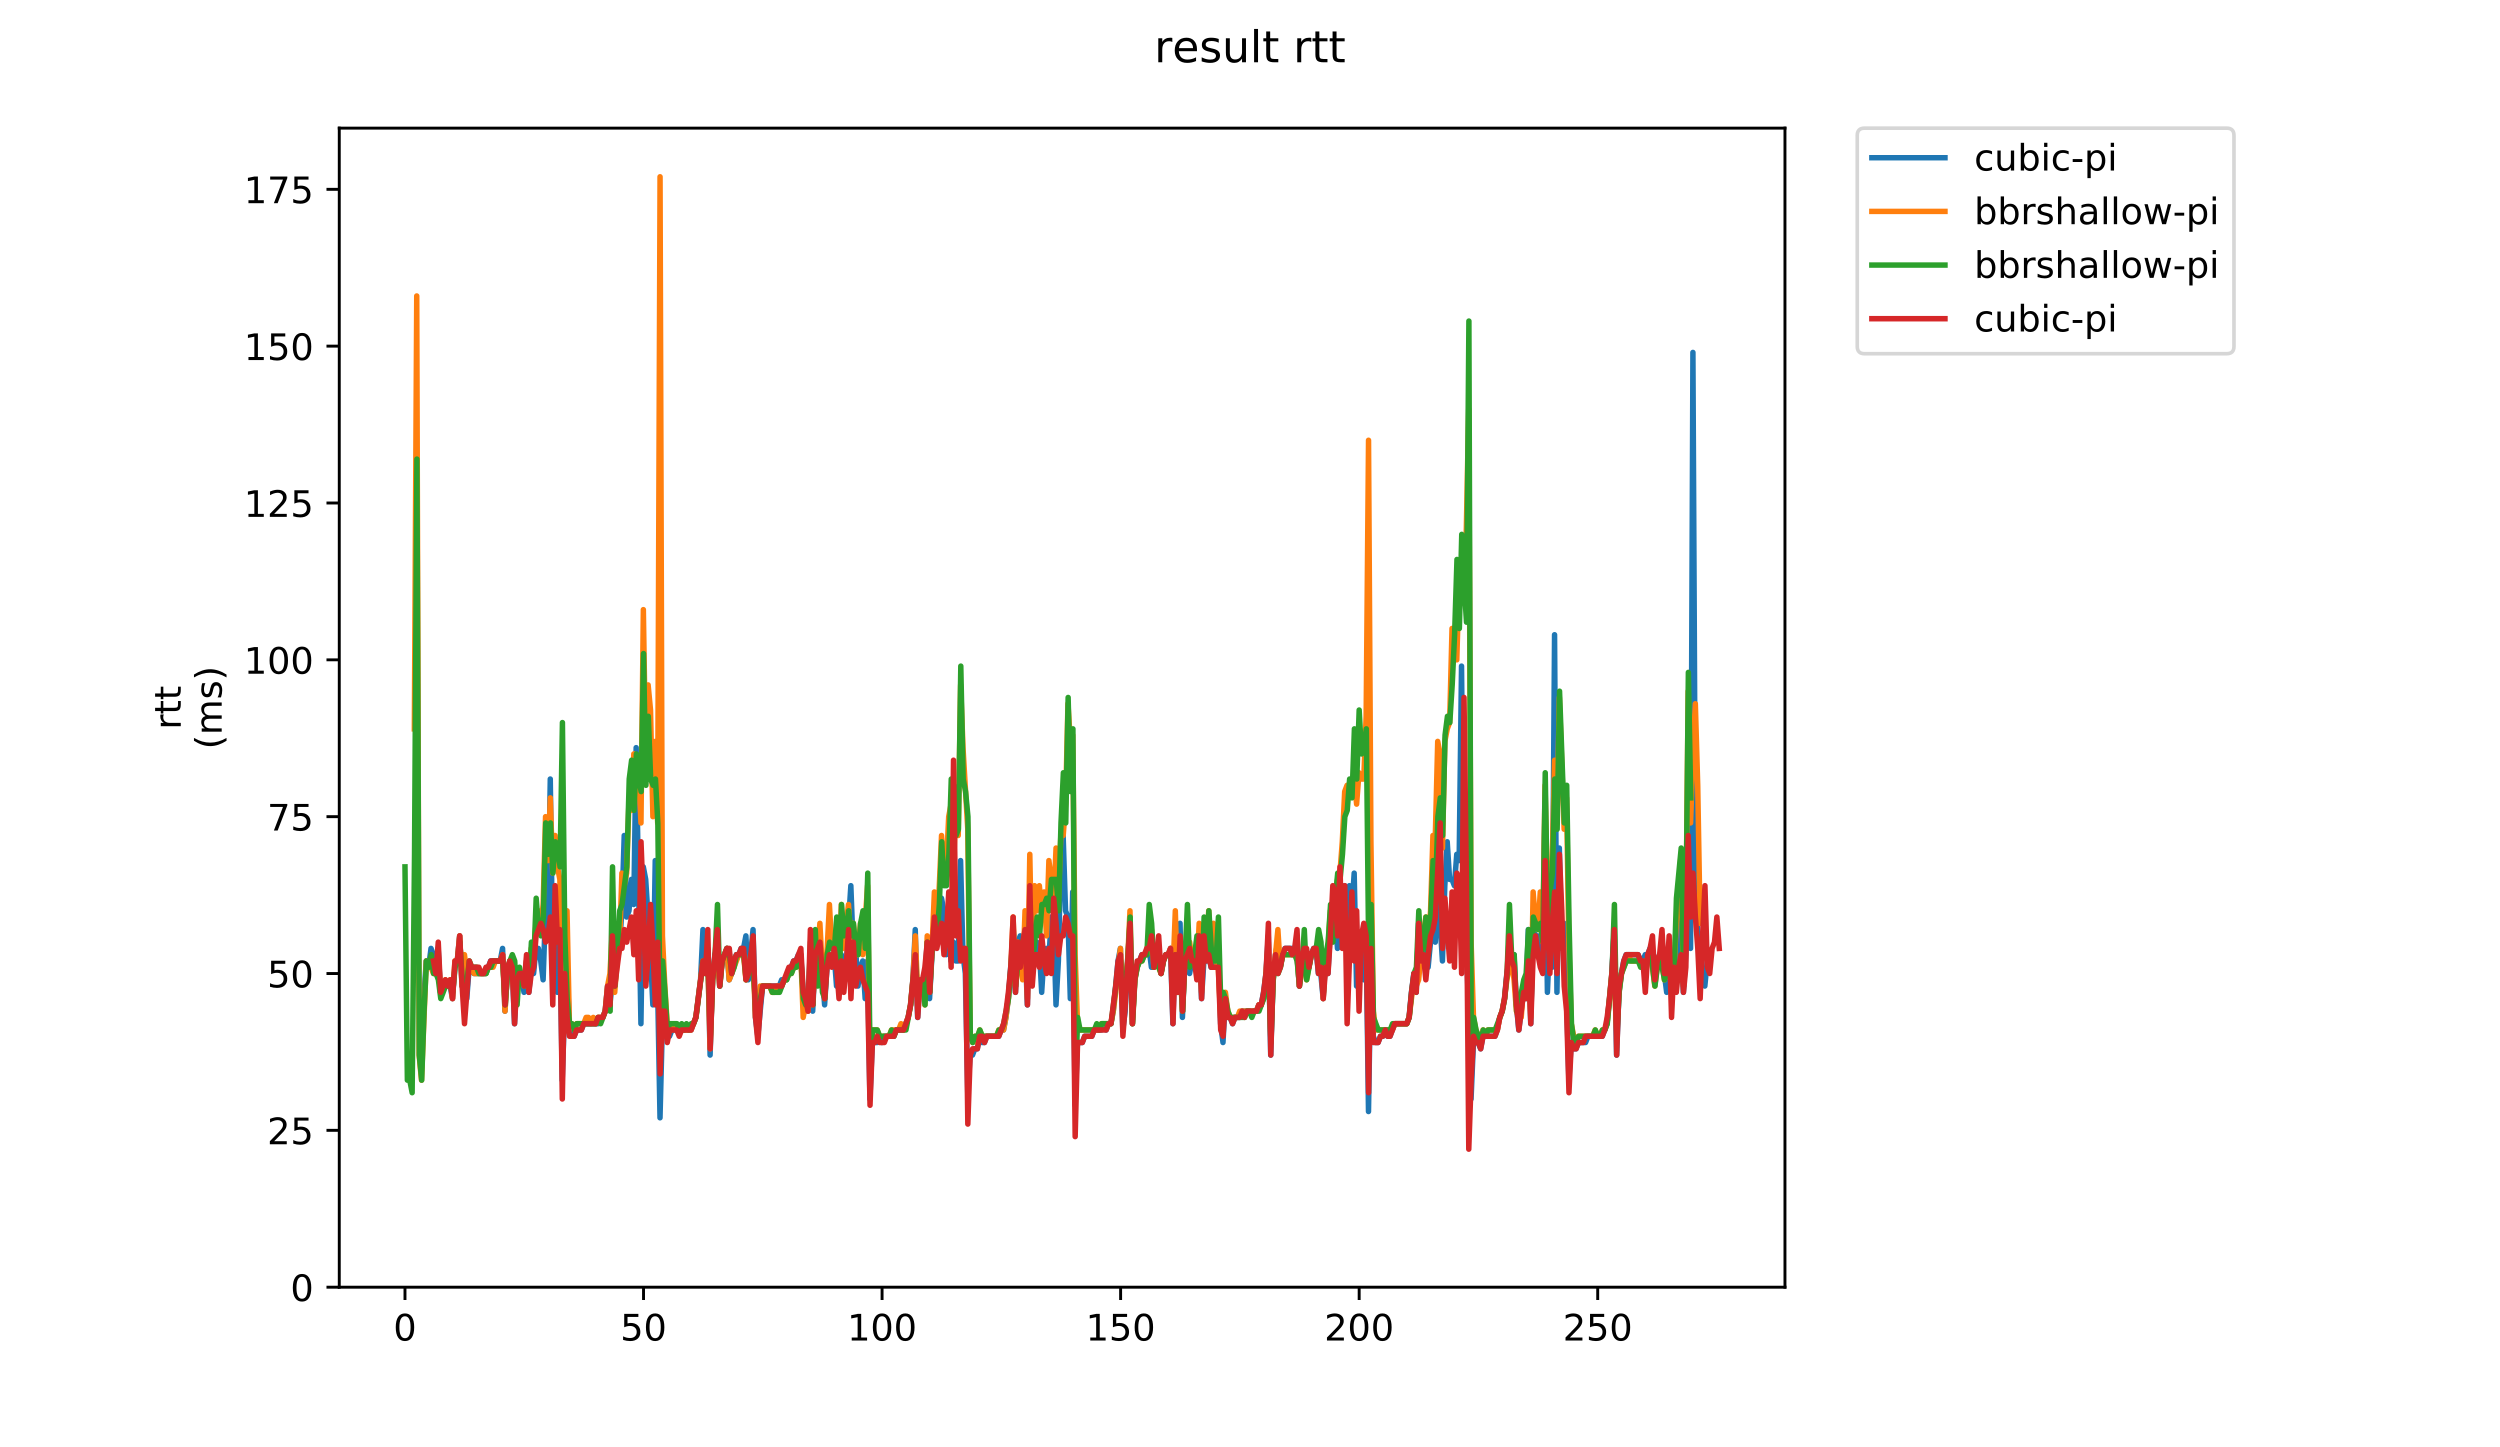 <?xml version="1.0" encoding="utf-8" standalone="no"?>
<!DOCTYPE svg PUBLIC "-//W3C//DTD SVG 1.1//EN"
  "http://www.w3.org/Graphics/SVG/1.1/DTD/svg11.dtd">
<!-- Created with matplotlib (https://matplotlib.org/) -->
<svg height="396pt" version="1.1" viewBox="0 0 684 396" width="684pt" xmlns="http://www.w3.org/2000/svg" xmlns:xlink="http://www.w3.org/1999/xlink">
 <defs>
  <style type="text/css">
*{stroke-linecap:butt;stroke-linejoin:round;}
  </style>
 </defs>
 <g id="figure_1">
  <g id="patch_1">
   <path d="M 0 396 
L 684 396 
L 684 0 
L 0 0 
z
" style="fill:#ffffff;"/>
  </g>
  <g id="axes_1">
   <g id="patch_2">
    <path d="M 92.824 352.174 
L 488.365 352.174 
L 488.365 35.062 
L 92.824 35.062 
z
" style="fill:#ffffff;"/>
   </g>
   <g id="matplotlib.axis_1">
    <g id="xtick_1">
     <g id="line2d_1">
      <defs>
       <path d="M 0 0 
L 0 3.5 
" id="m2d33d25c3c" style="stroke:#000000;stroke-width:0.8;"/>
      </defs>
      <g>
       <use style="stroke:#000000;stroke-width:0.8;" x="110.803" xlink:href="#m2d33d25c3c" y="352.174"/>
      </g>
     </g>
     <g id="text_1">
      <!-- 0 -->
      <defs>
       <path d="M 31.781 66.406 
Q 24.172 66.406 20.328 58.906 
Q 16.5 51.422 16.5 36.375 
Q 16.5 21.391 20.328 13.891 
Q 24.172 6.391 31.781 6.391 
Q 39.453 6.391 43.281 13.891 
Q 47.125 21.391 47.125 36.375 
Q 47.125 51.422 43.281 58.906 
Q 39.453 66.406 31.781 66.406 
z
M 31.781 74.219 
Q 44.047 74.219 50.516 64.516 
Q 56.984 54.828 56.984 36.375 
Q 56.984 17.969 50.516 8.266 
Q 44.047 -1.422 31.781 -1.422 
Q 19.531 -1.422 13.062 8.266 
Q 6.594 17.969 6.594 36.375 
Q 6.594 54.828 13.062 64.516 
Q 19.531 74.219 31.781 74.219 
z
" id="DejaVuSans-48"/>
      </defs>
      <g transform="translate(107.622 366.773)scale(0.1 -0.1)">
       <use xlink:href="#DejaVuSans-48"/>
      </g>
     </g>
    </g>
    <g id="xtick_2">
     <g id="line2d_2">
      <g>
       <use style="stroke:#000000;stroke-width:0.8;" x="176.069" xlink:href="#m2d33d25c3c" y="352.174"/>
      </g>
     </g>
     <g id="text_2">
      <!-- 50 -->
      <defs>
       <path d="M 10.797 72.906 
L 49.516 72.906 
L 49.516 64.594 
L 19.828 64.594 
L 19.828 46.734 
Q 21.969 47.469 24.109 47.828 
Q 26.266 48.188 28.422 48.188 
Q 40.625 48.188 47.75 41.5 
Q 54.891 34.812 54.891 23.391 
Q 54.891 11.625 47.562 5.094 
Q 40.234 -1.422 26.906 -1.422 
Q 22.312 -1.422 17.547 -0.641 
Q 12.797 0.141 7.719 1.703 
L 7.719 11.625 
Q 12.109 9.234 16.797 8.062 
Q 21.484 6.891 26.703 6.891 
Q 35.156 6.891 40.078 11.328 
Q 45.016 15.766 45.016 23.391 
Q 45.016 31 40.078 35.438 
Q 35.156 39.891 26.703 39.891 
Q 22.75 39.891 18.812 39.016 
Q 14.891 38.141 10.797 36.281 
z
" id="DejaVuSans-53"/>
      </defs>
      <g transform="translate(169.707 366.773)scale(0.1 -0.1)">
       <use xlink:href="#DejaVuSans-53"/>
       <use x="63.623" xlink:href="#DejaVuSans-48"/>
      </g>
     </g>
    </g>
    <g id="xtick_3">
     <g id="line2d_3">
      <g>
       <use style="stroke:#000000;stroke-width:0.8;" x="241.336" xlink:href="#m2d33d25c3c" y="352.174"/>
      </g>
     </g>
     <g id="text_3">
      <!-- 100 -->
      <defs>
       <path d="M 12.406 8.297 
L 28.516 8.297 
L 28.516 63.922 
L 10.984 60.406 
L 10.984 69.391 
L 28.422 72.906 
L 38.281 72.906 
L 38.281 8.297 
L 54.391 8.297 
L 54.391 0 
L 12.406 0 
z
" id="DejaVuSans-49"/>
      </defs>
      <g transform="translate(231.792 366.773)scale(0.1 -0.1)">
       <use xlink:href="#DejaVuSans-49"/>
       <use x="63.623" xlink:href="#DejaVuSans-48"/>
       <use x="127.246" xlink:href="#DejaVuSans-48"/>
      </g>
     </g>
    </g>
    <g id="xtick_4">
     <g id="line2d_4">
      <g>
       <use style="stroke:#000000;stroke-width:0.8;" x="306.602" xlink:href="#m2d33d25c3c" y="352.174"/>
      </g>
     </g>
     <g id="text_4">
      <!-- 150 -->
      <g transform="translate(297.058 366.773)scale(0.1 -0.1)">
       <use xlink:href="#DejaVuSans-49"/>
       <use x="63.623" xlink:href="#DejaVuSans-53"/>
       <use x="127.246" xlink:href="#DejaVuSans-48"/>
      </g>
     </g>
    </g>
    <g id="xtick_5">
     <g id="line2d_5">
      <g>
       <use style="stroke:#000000;stroke-width:0.8;" x="371.868" xlink:href="#m2d33d25c3c" y="352.174"/>
      </g>
     </g>
     <g id="text_5">
      <!-- 200 -->
      <defs>
       <path d="M 19.188 8.297 
L 53.609 8.297 
L 53.609 0 
L 7.328 0 
L 7.328 8.297 
Q 12.938 14.109 22.625 23.891 
Q 32.328 33.688 34.812 36.531 
Q 39.547 41.844 41.422 45.531 
Q 43.312 49.219 43.312 52.781 
Q 43.312 58.594 39.234 62.25 
Q 35.156 65.922 28.609 65.922 
Q 23.969 65.922 18.812 64.312 
Q 13.672 62.703 7.812 59.422 
L 7.812 69.391 
Q 13.766 71.781 18.938 73 
Q 24.125 74.219 28.422 74.219 
Q 39.75 74.219 46.484 68.547 
Q 53.219 62.891 53.219 53.422 
Q 53.219 48.922 51.531 44.891 
Q 49.859 40.875 45.406 35.406 
Q 44.188 33.984 37.641 27.219 
Q 31.109 20.453 19.188 8.297 
z
" id="DejaVuSans-50"/>
      </defs>
      <g transform="translate(362.324 366.773)scale(0.1 -0.1)">
       <use xlink:href="#DejaVuSans-50"/>
       <use x="63.623" xlink:href="#DejaVuSans-48"/>
       <use x="127.246" xlink:href="#DejaVuSans-48"/>
      </g>
     </g>
    </g>
    <g id="xtick_6">
     <g id="line2d_6">
      <g>
       <use style="stroke:#000000;stroke-width:0.8;" x="437.134" xlink:href="#m2d33d25c3c" y="352.174"/>
      </g>
     </g>
     <g id="text_6">
      <!-- 250 -->
      <g transform="translate(427.591 366.773)scale(0.1 -0.1)">
       <use xlink:href="#DejaVuSans-50"/>
       <use x="63.623" xlink:href="#DejaVuSans-53"/>
       <use x="127.246" xlink:href="#DejaVuSans-48"/>
      </g>
     </g>
    </g>
   </g>
   <g id="matplotlib.axis_2">
    <g id="ytick_1">
     <g id="line2d_7">
      <defs>
       <path d="M 0 0 
L -3.5 0 
" id="m7bcf766247" style="stroke:#000000;stroke-width:0.8;"/>
      </defs>
      <g>
       <use style="stroke:#000000;stroke-width:0.8;" x="92.824" xlink:href="#m7bcf766247" y="352.174"/>
      </g>
     </g>
     <g id="text_7">
      <!-- 0 -->
      <g transform="translate(79.461 355.973)scale(0.1 -0.1)">
       <use xlink:href="#DejaVuSans-48"/>
      </g>
     </g>
    </g>
    <g id="ytick_2">
     <g id="line2d_8">
      <g>
       <use style="stroke:#000000;stroke-width:0.8;" x="92.824" xlink:href="#m7bcf766247" y="309.263"/>
      </g>
     </g>
     <g id="text_8">
      <!-- 25 -->
      <g transform="translate(73.099 313.062)scale(0.1 -0.1)">
       <use xlink:href="#DejaVuSans-50"/>
       <use x="63.623" xlink:href="#DejaVuSans-53"/>
      </g>
     </g>
    </g>
    <g id="ytick_3">
     <g id="line2d_9">
      <g>
       <use style="stroke:#000000;stroke-width:0.8;" x="92.824" xlink:href="#m7bcf766247" y="266.352"/>
      </g>
     </g>
     <g id="text_9">
      <!-- 50 -->
      <g transform="translate(73.099 270.152)scale(0.1 -0.1)">
       <use xlink:href="#DejaVuSans-53"/>
       <use x="63.623" xlink:href="#DejaVuSans-48"/>
      </g>
     </g>
    </g>
    <g id="ytick_4">
     <g id="line2d_10">
      <g>
       <use style="stroke:#000000;stroke-width:0.8;" x="92.824" xlink:href="#m7bcf766247" y="223.441"/>
      </g>
     </g>
     <g id="text_10">
      <!-- 75 -->
      <defs>
       <path d="M 8.203 72.906 
L 55.078 72.906 
L 55.078 68.703 
L 28.609 0 
L 18.312 0 
L 43.219 64.594 
L 8.203 64.594 
z
" id="DejaVuSans-55"/>
      </defs>
      <g transform="translate(73.099 227.241)scale(0.1 -0.1)">
       <use xlink:href="#DejaVuSans-55"/>
       <use x="63.623" xlink:href="#DejaVuSans-53"/>
      </g>
     </g>
    </g>
    <g id="ytick_5">
     <g id="line2d_11">
      <g>
       <use style="stroke:#000000;stroke-width:0.8;" x="92.824" xlink:href="#m7bcf766247" y="180.531"/>
      </g>
     </g>
     <g id="text_11">
      <!-- 100 -->
      <g transform="translate(66.736 184.33)scale(0.1 -0.1)">
       <use xlink:href="#DejaVuSans-49"/>
       <use x="63.623" xlink:href="#DejaVuSans-48"/>
       <use x="127.246" xlink:href="#DejaVuSans-48"/>
      </g>
     </g>
    </g>
    <g id="ytick_6">
     <g id="line2d_12">
      <g>
       <use style="stroke:#000000;stroke-width:0.8;" x="92.824" xlink:href="#m7bcf766247" y="137.62"/>
      </g>
     </g>
     <g id="text_12">
      <!-- 125 -->
      <g transform="translate(66.736 141.419)scale(0.1 -0.1)">
       <use xlink:href="#DejaVuSans-49"/>
       <use x="63.623" xlink:href="#DejaVuSans-50"/>
       <use x="127.246" xlink:href="#DejaVuSans-53"/>
      </g>
     </g>
    </g>
    <g id="ytick_7">
     <g id="line2d_13">
      <g>
       <use style="stroke:#000000;stroke-width:0.8;" x="92.824" xlink:href="#m7bcf766247" y="94.709"/>
      </g>
     </g>
     <g id="text_13">
      <!-- 150 -->
      <g transform="translate(66.736 98.508)scale(0.1 -0.1)">
       <use xlink:href="#DejaVuSans-49"/>
       <use x="63.623" xlink:href="#DejaVuSans-53"/>
       <use x="127.246" xlink:href="#DejaVuSans-48"/>
      </g>
     </g>
    </g>
    <g id="ytick_8">
     <g id="line2d_14">
      <g>
       <use style="stroke:#000000;stroke-width:0.8;" x="92.824" xlink:href="#m7bcf766247" y="51.798"/>
      </g>
     </g>
     <g id="text_14">
      <!-- 175 -->
      <g transform="translate(66.736 55.597)scale(0.1 -0.1)">
       <use xlink:href="#DejaVuSans-49"/>
       <use x="63.623" xlink:href="#DejaVuSans-55"/>
       <use x="127.246" xlink:href="#DejaVuSans-53"/>
      </g>
     </g>
    </g>
    <g id="text_15">
     <!-- rtt -->
     <defs>
      <path d="M 41.109 46.297 
Q 39.594 47.172 37.812 47.578 
Q 36.031 48 33.891 48 
Q 26.266 48 22.188 43.047 
Q 18.109 38.094 18.109 28.812 
L 18.109 0 
L 9.078 0 
L 9.078 54.688 
L 18.109 54.688 
L 18.109 46.188 
Q 20.953 51.172 25.484 53.578 
Q 30.031 56 36.531 56 
Q 37.453 56 38.578 55.875 
Q 39.703 55.766 41.062 55.516 
z
" id="DejaVuSans-114"/>
      <path d="M 18.312 70.219 
L 18.312 54.688 
L 36.812 54.688 
L 36.812 47.703 
L 18.312 47.703 
L 18.312 18.016 
Q 18.312 11.328 20.141 9.422 
Q 21.969 7.516 27.594 7.516 
L 36.812 7.516 
L 36.812 0 
L 27.594 0 
Q 17.188 0 13.234 3.875 
Q 9.281 7.766 9.281 18.016 
L 9.281 47.703 
L 2.688 47.703 
L 2.688 54.688 
L 9.281 54.688 
L 9.281 70.219 
z
" id="DejaVuSans-116"/>
     </defs>
     <g transform="translate(49.459 199.594)rotate(-90)scale(0.1 -0.1)">
      <use xlink:href="#DejaVuSans-114"/>
      <use x="41.113" xlink:href="#DejaVuSans-116"/>
      <use x="80.322" xlink:href="#DejaVuSans-116"/>
     </g>
     <!-- (ms) -->
     <defs>
      <path d="M 31 75.875 
Q 24.469 64.656 21.281 53.656 
Q 18.109 42.672 18.109 31.391 
Q 18.109 20.125 21.312 9.062 
Q 24.516 -2 31 -13.188 
L 23.188 -13.188 
Q 15.875 -1.703 12.234 9.375 
Q 8.594 20.453 8.594 31.391 
Q 8.594 42.281 12.203 53.312 
Q 15.828 64.359 23.188 75.875 
z
" id="DejaVuSans-40"/>
      <path d="M 52 44.188 
Q 55.375 50.25 60.062 53.125 
Q 64.75 56 71.094 56 
Q 79.641 56 84.281 50.016 
Q 88.922 44.047 88.922 33.016 
L 88.922 0 
L 79.891 0 
L 79.891 32.719 
Q 79.891 40.578 77.094 44.375 
Q 74.312 48.188 68.609 48.188 
Q 61.625 48.188 57.562 43.547 
Q 53.516 38.922 53.516 30.906 
L 53.516 0 
L 44.484 0 
L 44.484 32.719 
Q 44.484 40.625 41.703 44.406 
Q 38.922 48.188 33.109 48.188 
Q 26.219 48.188 22.156 43.531 
Q 18.109 38.875 18.109 30.906 
L 18.109 0 
L 9.078 0 
L 9.078 54.688 
L 18.109 54.688 
L 18.109 46.188 
Q 21.188 51.219 25.484 53.609 
Q 29.781 56 35.688 56 
Q 41.656 56 45.828 52.969 
Q 50 49.953 52 44.188 
z
" id="DejaVuSans-109"/>
      <path d="M 44.281 53.078 
L 44.281 44.578 
Q 40.484 46.531 36.375 47.5 
Q 32.281 48.484 27.875 48.484 
Q 21.188 48.484 17.844 46.438 
Q 14.5 44.391 14.5 40.281 
Q 14.5 37.156 16.891 35.375 
Q 19.281 33.594 26.516 31.984 
L 29.594 31.297 
Q 39.156 29.25 43.188 25.516 
Q 47.219 21.781 47.219 15.094 
Q 47.219 7.469 41.188 3.016 
Q 35.156 -1.422 24.609 -1.422 
Q 20.219 -1.422 15.453 -0.562 
Q 10.688 0.297 5.422 2 
L 5.422 11.281 
Q 10.406 8.688 15.234 7.391 
Q 20.062 6.109 24.812 6.109 
Q 31.156 6.109 34.562 8.281 
Q 37.984 10.453 37.984 14.406 
Q 37.984 18.062 35.516 20.016 
Q 33.062 21.969 24.703 23.781 
L 21.578 24.516 
Q 13.234 26.266 9.516 29.906 
Q 5.812 33.547 5.812 39.891 
Q 5.812 47.609 11.281 51.797 
Q 16.75 56 26.812 56 
Q 31.781 56 36.172 55.266 
Q 40.578 54.547 44.281 53.078 
z
" id="DejaVuSans-115"/>
      <path d="M 8.016 75.875 
L 15.828 75.875 
Q 23.141 64.359 26.781 53.312 
Q 30.422 42.281 30.422 31.391 
Q 30.422 20.453 26.781 9.375 
Q 23.141 -1.703 15.828 -13.188 
L 8.016 -13.188 
Q 14.5 -2 17.703 9.062 
Q 20.906 20.125 20.906 31.391 
Q 20.906 42.672 17.703 53.656 
Q 14.5 64.656 8.016 75.875 
z
" id="DejaVuSans-41"/>
     </defs>
     <g transform="translate(60.657 204.995)rotate(-90)scale(0.1 -0.1)">
      <use xlink:href="#DejaVuSans-40"/>
      <use x="39.014" xlink:href="#DejaVuSans-109"/>
      <use x="136.426" xlink:href="#DejaVuSans-115"/>
      <use x="188.525" xlink:href="#DejaVuSans-41"/>
     </g>
    </g>
   </g>
   <g id="line2d_15">
    <path clip-path="url(#p3d43e3e74a)" d="M 115.964 273.218 
L 116.617 262.919 
L 117.27 264.636 
L 117.922 259.487 
L 118.575 261.203 
L 119.228 266.352 
L 119.88 259.487 
L 120.533 271.502 
L 121.186 269.785 
L 123.144 269.785 
L 123.796 273.218 
L 124.449 264.636 
L 125.102 262.919 
L 125.754 256.054 
L 126.407 269.785 
L 127.06 269.785 
L 127.712 273.218 
L 128.365 264.636 
L 129.018 264.636 
L 129.67 266.352 
L 132.934 266.352 
L 134.239 262.919 
L 136.85 262.919 
L 137.502 259.487 
L 138.155 276.651 
L 138.808 266.352 
L 139.46 262.919 
L 140.113 262.919 
L 140.765 280.084 
L 141.418 268.069 
L 142.071 266.352 
L 142.723 268.069 
L 143.376 271.502 
L 144.029 264.636 
L 144.681 271.502 
L 145.334 264.636 
L 145.987 266.352 
L 146.639 259.487 
L 147.292 259.487 
L 147.945 262.919 
L 148.597 268.069 
L 149.25 249.188 
L 149.903 252.621 
L 150.555 213.143 
L 151.208 261.203 
L 151.861 252.621 
L 152.513 271.502 
L 153.166 254.337 
L 153.819 295.532 
L 154.471 276.651 
L 155.124 264.636 
L 155.777 280.084 
L 156.429 283.517 
L 157.082 283.517 
L 157.735 281.8 
L 159.04 281.8 
L 159.693 280.084 
L 163.609 280.084 
L 164.261 278.367 
L 164.914 278.367 
L 165.567 276.651 
L 166.219 269.785 
L 166.872 274.935 
L 168.177 261.203 
L 168.83 261.203 
L 169.483 259.487 
L 170.135 249.188 
L 170.788 228.591 
L 171.441 250.904 
L 172.093 249.188 
L 172.746 240.606 
L 173.399 247.472 
L 174.051 204.561 
L 175.357 280.084 
L 176.009 237.173 
L 176.662 240.606 
L 177.967 261.203 
L 178.62 274.935 
L 179.273 235.456 
L 180.578 305.83 
L 181.231 280.084 
L 181.883 276.651 
L 182.536 283.517 
L 183.189 283.517 
L 183.841 281.8 
L 189.063 281.8 
L 190.368 278.367 
L 191.673 268.069 
L 192.326 254.337 
L 192.978 266.352 
L 193.631 259.487 
L 194.284 288.666 
L 194.936 268.069 
L 195.589 261.203 
L 196.242 259.487 
L 196.894 269.785 
L 197.547 262.919 
L 198.852 259.487 
L 199.505 268.069 
L 200.158 266.352 
L 200.81 262.919 
L 201.463 261.203 
L 202.116 261.203 
L 202.768 259.487 
L 203.421 259.487 
L 204.074 256.054 
L 204.726 268.069 
L 206.032 254.337 
L 206.684 278.367 
L 207.337 283.517 
L 208.642 269.785 
L 213.211 269.785 
L 213.864 268.069 
L 215.169 268.069 
L 217.127 262.919 
L 217.78 262.919 
L 218.432 261.203 
L 219.085 261.203 
L 219.738 271.502 
L 220.39 273.218 
L 221.043 276.651 
L 221.696 261.203 
L 222.348 276.651 
L 223.001 262.919 
L 223.654 257.77 
L 224.306 257.77 
L 225.612 274.935 
L 226.264 264.636 
L 226.917 261.203 
L 227.57 262.919 
L 228.222 261.203 
L 228.875 269.785 
L 229.528 266.352 
L 230.18 261.203 
L 230.833 266.352 
L 231.486 266.352 
L 232.138 252.621 
L 232.791 242.322 
L 233.444 259.487 
L 234.096 259.487 
L 234.749 269.785 
L 235.402 264.636 
L 236.054 262.919 
L 236.707 273.218 
L 237.36 262.919 
L 238.012 300.681 
L 238.665 285.233 
L 239.97 285.233 
L 240.623 283.517 
L 241.276 285.233 
L 241.928 283.517 
L 244.539 283.517 
L 245.191 281.8 
L 247.149 281.8 
L 248.455 278.367 
L 249.107 274.935 
L 249.76 268.069 
L 250.413 254.337 
L 251.065 278.367 
L 251.718 268.069 
L 253.023 268.069 
L 253.676 257.77 
L 254.329 273.218 
L 254.981 261.203 
L 255.634 256.054 
L 256.287 257.77 
L 256.939 254.337 
L 257.592 245.755 
L 258.245 249.188 
L 258.897 261.203 
L 259.55 252.621 
L 260.203 262.919 
L 260.855 257.77 
L 261.508 262.919 
L 262.161 262.919 
L 262.813 235.456 
L 263.466 261.203 
L 264.119 266.352 
L 264.771 298.965 
L 265.424 288.666 
L 266.077 288.666 
L 266.729 286.95 
L 267.382 286.95 
L 268.035 283.517 
L 268.687 285.233 
L 269.34 285.233 
L 269.993 283.517 
L 273.256 283.517 
L 273.909 281.8 
L 274.561 281.8 
L 275.214 278.367 
L 275.867 273.218 
L 276.519 264.636 
L 277.172 264.636 
L 277.825 271.502 
L 278.477 257.77 
L 279.13 256.054 
L 279.783 259.487 
L 280.435 257.77 
L 281.088 274.935 
L 281.741 249.188 
L 282.393 264.636 
L 283.699 257.77 
L 284.351 259.487 
L 285.004 271.502 
L 285.657 261.203 
L 286.309 259.487 
L 286.962 262.919 
L 287.615 250.904 
L 288.267 252.621 
L 288.92 274.935 
L 289.573 262.919 
L 290.225 233.74 
L 290.878 228.591 
L 291.531 249.188 
L 292.183 250.904 
L 292.836 273.218 
L 293.489 244.039 
L 294.141 302.398 
L 294.794 285.233 
L 296.099 285.233 
L 296.752 283.517 
L 298.71 283.517 
L 299.362 281.8 
L 301.32 281.8 
L 301.973 280.084 
L 302.626 281.8 
L 303.278 280.084 
L 303.931 280.084 
L 304.584 276.651 
L 305.889 262.919 
L 306.542 259.487 
L 307.194 281.8 
L 307.847 276.651 
L 308.5 262.919 
L 309.152 252.621 
L 309.805 280.084 
L 310.458 268.069 
L 311.11 264.636 
L 312.416 261.203 
L 313.721 261.203 
L 314.374 259.487 
L 315.026 264.636 
L 315.679 264.636 
L 316.332 261.203 
L 316.984 262.919 
L 317.637 266.352 
L 318.29 262.919 
L 318.942 261.203 
L 319.595 261.203 
L 320.248 259.487 
L 320.9 280.084 
L 321.553 257.77 
L 322.206 271.502 
L 322.858 252.621 
L 323.511 278.367 
L 324.164 262.919 
L 324.816 261.203 
L 325.469 266.352 
L 326.122 262.919 
L 327.427 259.487 
L 328.08 256.054 
L 328.732 273.218 
L 329.385 262.919 
L 330.038 262.919 
L 330.69 261.203 
L 331.343 264.636 
L 331.996 256.054 
L 332.648 264.636 
L 333.301 257.77 
L 333.954 280.084 
L 334.606 285.233 
L 335.259 273.218 
L 335.912 278.367 
L 336.564 278.367 
L 337.217 280.084 
L 337.87 278.367 
L 339.175 278.367 
L 339.828 276.651 
L 343.744 276.651 
L 344.396 274.935 
L 345.049 274.935 
L 345.702 271.502 
L 346.354 266.352 
L 347.007 256.054 
L 347.66 288.666 
L 348.312 268.069 
L 348.965 261.203 
L 349.617 257.77 
L 350.27 264.636 
L 350.923 261.203 
L 351.575 259.487 
L 354.186 259.487 
L 354.839 261.203 
L 355.491 269.785 
L 356.144 262.919 
L 356.797 259.487 
L 357.449 266.352 
L 358.102 264.636 
L 358.755 261.203 
L 359.407 259.487 
L 360.06 259.487 
L 360.713 266.352 
L 361.365 266.352 
L 362.018 273.218 
L 362.671 262.919 
L 363.323 266.352 
L 363.976 254.337 
L 364.629 256.054 
L 365.281 249.188 
L 365.934 259.487 
L 366.587 242.322 
L 367.239 254.337 
L 367.892 242.322 
L 368.545 262.919 
L 369.197 242.322 
L 369.85 249.188 
L 370.503 238.889 
L 371.155 269.785 
L 371.808 256.054 
L 372.461 262.919 
L 373.113 268.069 
L 373.766 256.054 
L 374.419 304.114 
L 375.071 264.636 
L 375.724 283.517 
L 376.377 285.233 
L 377.029 285.233 
L 377.682 283.517 
L 378.335 283.517 
L 378.987 281.8 
L 379.64 283.517 
L 380.293 283.517 
L 381.598 280.084 
L 384.861 280.084 
L 385.514 278.367 
L 386.167 271.502 
L 386.819 266.352 
L 387.472 271.502 
L 388.125 252.621 
L 388.777 261.203 
L 389.43 262.919 
L 390.083 259.487 
L 390.735 264.636 
L 391.388 257.77 
L 392.041 247.472 
L 392.693 257.77 
L 393.346 242.322 
L 394.651 262.919 
L 395.304 242.322 
L 395.957 230.307 
L 396.609 240.606 
L 397.262 240.606 
L 397.915 242.322 
L 398.567 233.74 
L 399.22 235.456 
L 399.873 182.247 
L 400.525 247.472 
L 401.178 256.054 
L 402.483 300.681 
L 403.136 285.233 
L 404.441 285.233 
L 405.094 286.95 
L 405.746 283.517 
L 409.01 283.517 
L 409.662 281.8 
L 410.315 278.367 
L 410.968 276.651 
L 411.62 273.218 
L 412.273 266.352 
L 412.926 262.919 
L 413.578 262.919 
L 414.231 261.203 
L 414.884 274.935 
L 415.536 281.8 
L 416.189 276.651 
L 416.842 269.785 
L 417.494 273.218 
L 418.147 254.337 
L 418.8 280.084 
L 419.452 254.337 
L 420.105 256.054 
L 420.758 256.054 
L 421.41 257.77 
L 422.063 264.636 
L 422.716 220.009 
L 423.368 271.502 
L 424.021 256.054 
L 424.674 264.636 
L 425.326 173.665 
L 425.979 271.502 
L 426.632 232.024 
L 427.284 259.487 
L 427.937 252.621 
L 428.59 271.502 
L 429.242 295.532 
L 429.895 285.233 
L 430.548 286.95 
L 431.2 286.95 
L 431.853 285.233 
L 433.811 285.233 
L 434.464 283.517 
L 438.38 283.517 
L 439.685 280.084 
L 440.99 266.352 
L 441.643 254.337 
L 442.296 288.666 
L 442.948 271.502 
L 443.601 266.352 
L 444.254 262.919 
L 444.906 261.203 
L 448.17 261.203 
L 448.822 262.919 
L 449.475 262.919 
L 450.128 261.203 
L 450.78 261.203 
L 451.433 259.487 
L 452.086 262.919 
L 452.738 268.069 
L 453.391 262.919 
L 454.043 261.203 
L 454.696 261.203 
L 456.001 271.502 
L 456.654 262.919 
L 457.307 269.785 
L 457.959 264.636 
L 458.612 262.919 
L 459.265 250.904 
L 459.917 254.337 
L 460.57 271.502 
L 461.223 261.203 
L 461.875 230.307 
L 462.528 259.487 
L 463.181 96.425 
L 463.833 226.874 
L 464.486 256.054 
L 465.139 264.636 
L 465.791 266.352 
L 466.444 269.785 
L 467.097 262.919 
L 467.749 262.919 
L 467.749 262.919 
" style="fill:none;stroke:#1f77b4;stroke-linecap:square;stroke-width:1.5;"/>
   </g>
   <g id="line2d_16">
    <path clip-path="url(#p3d43e3e74a)" d="M 113.365 199.411 
L 114.018 80.977 
L 114.671 288.666 
L 115.323 295.532 
L 116.629 262.919 
L 117.281 264.636 
L 117.934 264.636 
L 118.587 266.352 
L 119.239 266.352 
L 119.892 261.203 
L 120.545 271.502 
L 121.85 268.069 
L 122.503 269.785 
L 123.155 268.069 
L 123.808 273.218 
L 124.461 262.919 
L 125.113 262.919 
L 125.766 256.054 
L 126.419 269.785 
L 127.071 261.203 
L 127.724 266.352 
L 128.377 264.636 
L 129.029 264.636 
L 129.682 266.352 
L 132.945 266.352 
L 133.598 264.636 
L 134.903 264.636 
L 135.556 262.919 
L 136.861 262.919 
L 137.514 261.203 
L 138.167 276.651 
L 138.819 266.352 
L 139.472 262.919 
L 140.125 264.636 
L 140.777 274.935 
L 141.43 269.785 
L 142.083 266.352 
L 143.388 269.785 
L 144.041 262.919 
L 144.693 269.785 
L 145.346 259.487 
L 145.999 261.203 
L 146.651 252.621 
L 147.304 249.188 
L 147.957 254.337 
L 148.609 247.472 
L 149.262 223.441 
L 149.915 235.456 
L 150.567 218.292 
L 151.22 238.889 
L 151.873 228.591 
L 152.525 237.173 
L 153.178 240.606 
L 153.83 273.218 
L 154.483 262.919 
L 155.136 249.188 
L 155.788 280.084 
L 156.441 280.084 
L 157.094 281.8 
L 157.746 280.084 
L 159.704 280.084 
L 160.357 278.367 
L 161.01 278.367 
L 161.662 280.084 
L 162.315 278.367 
L 162.968 280.084 
L 163.62 278.367 
L 164.926 278.367 
L 165.578 276.651 
L 166.231 269.785 
L 166.884 266.352 
L 167.536 254.337 
L 168.189 271.502 
L 168.842 262.919 
L 169.494 259.487 
L 170.147 238.889 
L 170.8 242.322 
L 171.452 238.889 
L 172.105 218.292 
L 172.758 221.725 
L 173.41 206.277 
L 174.063 213.143 
L 174.716 211.426 
L 175.368 225.158 
L 176.021 166.799 
L 176.674 207.993 
L 177.326 187.396 
L 177.979 194.262 
L 178.632 223.441 
L 179.284 202.844 
L 179.937 225.158 
L 180.59 48.365 
L 181.242 256.054 
L 181.895 269.785 
L 182.548 280.084 
L 183.2 280.084 
L 183.853 281.8 
L 184.506 280.084 
L 185.158 281.8 
L 189.074 281.8 
L 190.38 278.367 
L 192.338 262.919 
L 192.99 266.352 
L 193.643 262.919 
L 194.296 286.95 
L 194.948 268.069 
L 195.601 262.919 
L 196.254 261.203 
L 196.906 269.785 
L 197.559 262.919 
L 198.864 259.487 
L 199.517 268.069 
L 202.128 261.203 
L 203.433 261.203 
L 204.086 268.069 
L 204.738 266.352 
L 205.391 261.203 
L 206.043 262.919 
L 206.696 278.367 
L 207.349 276.651 
L 208.001 269.785 
L 210.612 269.785 
L 211.265 271.502 
L 211.917 271.502 
L 212.57 269.785 
L 213.875 269.785 
L 214.528 268.069 
L 215.181 268.069 
L 215.833 266.352 
L 216.486 266.352 
L 217.139 264.636 
L 217.791 264.636 
L 219.097 261.203 
L 219.749 278.367 
L 220.402 274.935 
L 221.055 276.651 
L 221.707 268.069 
L 222.36 274.935 
L 223.013 262.919 
L 223.665 261.203 
L 224.318 252.621 
L 224.971 264.636 
L 225.623 273.218 
L 226.929 247.472 
L 227.581 259.487 
L 228.234 257.77 
L 228.887 257.77 
L 229.539 264.636 
L 230.192 247.472 
L 230.845 259.487 
L 231.497 252.621 
L 232.15 247.472 
L 232.803 257.77 
L 233.455 252.621 
L 234.108 259.487 
L 234.761 261.203 
L 235.413 252.621 
L 236.066 261.203 
L 237.371 242.322 
L 238.024 293.815 
L 238.677 281.8 
L 239.982 281.8 
L 240.635 283.517 
L 243.245 283.517 
L 243.898 281.8 
L 245.856 281.8 
L 246.509 280.084 
L 247.161 281.8 
L 248.467 278.367 
L 249.119 274.935 
L 249.772 268.069 
L 250.425 256.054 
L 251.077 271.502 
L 251.73 268.069 
L 252.383 268.069 
L 253.035 274.935 
L 253.688 256.054 
L 254.341 271.502 
L 254.993 259.487 
L 255.646 244.039 
L 256.299 257.77 
L 257.604 228.591 
L 258.256 238.889 
L 258.909 237.173 
L 259.562 223.441 
L 260.214 220.009 
L 260.867 237.173 
L 261.52 221.725 
L 262.172 228.591 
L 262.825 187.396 
L 263.478 204.561 
L 264.783 226.874 
L 265.436 283.517 
L 266.088 285.233 
L 266.741 283.517 
L 267.394 285.233 
L 268.046 281.8 
L 268.699 283.517 
L 272.615 283.517 
L 273.268 281.8 
L 274.573 281.8 
L 275.226 278.367 
L 275.878 273.218 
L 276.531 266.352 
L 277.184 250.904 
L 277.836 269.785 
L 278.489 257.77 
L 279.142 264.636 
L 279.794 268.069 
L 280.447 249.188 
L 281.1 273.218 
L 281.752 233.74 
L 282.405 268.069 
L 283.058 242.322 
L 283.71 249.188 
L 284.363 242.322 
L 285.016 249.188 
L 285.668 244.039 
L 286.321 256.054 
L 286.974 235.456 
L 287.626 240.606 
L 288.279 247.472 
L 288.932 232.024 
L 289.584 245.755 
L 290.237 228.591 
L 290.89 228.591 
L 291.542 220.009 
L 292.195 192.546 
L 292.848 202.844 
L 293.5 201.128 
L 294.153 261.203 
L 294.806 280.084 
L 295.458 281.8 
L 300.68 281.8 
L 301.332 280.084 
L 303.943 280.084 
L 304.596 276.651 
L 305.248 271.502 
L 305.901 264.636 
L 306.554 259.487 
L 307.206 276.651 
L 308.512 262.919 
L 309.164 249.188 
L 309.817 280.084 
L 310.469 268.069 
L 311.122 264.636 
L 311.775 262.919 
L 312.427 262.919 
L 313.08 261.203 
L 313.733 261.203 
L 314.385 259.487 
L 315.038 254.337 
L 315.691 264.636 
L 316.343 261.203 
L 316.996 264.636 
L 317.649 266.352 
L 318.301 262.919 
L 318.954 261.203 
L 319.607 261.203 
L 320.259 259.487 
L 320.912 266.352 
L 321.565 249.188 
L 322.217 271.502 
L 322.87 264.636 
L 323.523 276.651 
L 324.175 262.919 
L 324.828 261.203 
L 325.481 257.77 
L 326.133 262.919 
L 326.786 261.203 
L 327.439 266.352 
L 328.091 252.621 
L 328.744 271.502 
L 329.397 252.621 
L 330.049 261.203 
L 330.702 249.188 
L 331.355 261.203 
L 332.007 252.621 
L 332.66 262.919 
L 333.313 264.636 
L 333.965 278.367 
L 334.618 280.084 
L 335.271 271.502 
L 335.923 276.651 
L 336.576 278.367 
L 338.534 278.367 
L 339.187 276.651 
L 343.755 276.651 
L 344.408 274.935 
L 345.061 274.935 
L 345.713 273.218 
L 346.366 266.352 
L 347.019 257.77 
L 347.671 283.517 
L 348.324 268.069 
L 349.629 254.337 
L 350.282 264.636 
L 350.935 261.203 
L 353.545 261.203 
L 354.198 259.487 
L 354.851 261.203 
L 355.503 269.785 
L 356.156 264.636 
L 356.809 261.203 
L 357.461 268.069 
L 358.767 261.203 
L 359.419 261.203 
L 360.072 259.487 
L 360.724 261.203 
L 361.377 259.487 
L 362.03 273.218 
L 362.682 261.203 
L 363.335 259.487 
L 363.988 249.188 
L 364.64 256.054 
L 365.293 245.755 
L 365.946 240.606 
L 366.598 238.889 
L 367.251 230.307 
L 367.904 216.576 
L 368.556 214.859 
L 369.209 214.859 
L 369.862 216.576 
L 370.514 213.143 
L 371.167 220.009 
L 371.82 211.426 
L 372.472 213.143 
L 373.125 213.143 
L 373.778 195.978 
L 374.43 120.455 
L 375.083 230.307 
L 375.736 276.651 
L 376.388 281.8 
L 380.957 281.8 
L 381.61 280.084 
L 384.873 280.084 
L 385.526 278.367 
L 386.831 268.069 
L 387.484 269.785 
L 388.136 268.069 
L 388.789 261.203 
L 390.094 250.904 
L 390.747 257.77 
L 391.4 249.188 
L 392.052 228.591 
L 392.705 228.591 
L 393.358 202.844 
L 394.01 206.277 
L 394.663 232.024 
L 395.316 202.844 
L 395.968 199.411 
L 396.621 197.695 
L 397.274 171.948 
L 397.926 178.814 
L 398.579 180.531 
L 399.232 158.217 
L 399.884 154.784 
L 400.537 165.083 
L 401.19 144.485 
L 401.842 111.873 
L 402.495 257.77 
L 403.148 278.367 
L 403.8 281.8 
L 405.106 285.233 
L 405.758 281.8 
L 406.411 283.517 
L 407.064 281.8 
L 409.674 281.8 
L 410.327 278.367 
L 410.98 276.651 
L 411.632 273.218 
L 412.285 268.069 
L 412.937 264.636 
L 413.59 262.919 
L 414.243 268.069 
L 414.895 276.651 
L 415.548 278.367 
L 416.201 278.367 
L 416.853 269.785 
L 417.506 271.502 
L 418.159 259.487 
L 418.811 278.367 
L 419.464 244.039 
L 420.117 252.621 
L 420.769 254.337 
L 421.422 244.039 
L 422.075 257.77 
L 422.727 214.859 
L 423.38 245.755 
L 424.685 235.456 
L 425.338 207.993 
L 425.991 225.158 
L 426.643 190.829 
L 427.949 226.874 
L 428.601 218.292 
L 429.254 259.487 
L 429.907 280.084 
L 430.559 283.517 
L 431.212 285.233 
L 431.865 283.517 
L 435.781 283.517 
L 436.433 281.8 
L 437.086 283.517 
L 437.739 283.517 
L 438.391 281.8 
L 439.044 281.8 
L 439.697 280.084 
L 441.002 266.352 
L 441.655 268.069 
L 442.307 281.8 
L 442.96 271.502 
L 443.613 266.352 
L 445.571 261.203 
L 446.223 262.919 
L 448.834 262.919 
L 449.487 264.636 
L 450.139 262.919 
L 450.792 262.919 
L 451.445 261.203 
L 452.097 264.636 
L 452.75 269.785 
L 453.403 264.636 
L 454.055 262.919 
L 454.708 262.919 
L 455.361 268.069 
L 456.013 266.352 
L 456.666 262.919 
L 457.319 262.919 
L 457.971 266.352 
L 458.624 252.621 
L 459.929 233.74 
L 460.582 269.785 
L 461.235 254.337 
L 461.887 189.113 
L 462.54 225.158 
L 463.193 206.277 
L 463.845 192.546 
L 464.498 214.859 
L 465.15 252.621 
L 465.15 252.621 
" style="fill:none;stroke:#ff7f0e;stroke-linecap:square;stroke-width:1.5;"/>
   </g>
   <g id="line2d_17">
    <path clip-path="url(#p3d43e3e74a)" d="M 110.803 237.173 
L 111.456 295.532 
L 112.108 295.532 
L 112.761 298.965 
L 113.414 233.74 
L 114.066 125.605 
L 114.719 288.666 
L 115.372 295.532 
L 116.024 276.651 
L 116.677 262.919 
L 117.33 264.636 
L 117.982 261.203 
L 118.635 266.352 
L 119.288 266.352 
L 119.94 268.069 
L 120.593 273.218 
L 121.898 269.785 
L 123.204 269.785 
L 123.856 271.502 
L 124.509 264.636 
L 125.162 262.919 
L 125.814 257.77 
L 126.467 268.069 
L 127.12 271.502 
L 127.772 268.069 
L 128.425 262.919 
L 129.078 264.636 
L 130.383 264.636 
L 131.036 266.352 
L 132.994 266.352 
L 133.646 264.636 
L 134.299 264.636 
L 134.952 262.919 
L 137.562 262.919 
L 138.215 274.935 
L 138.868 266.352 
L 139.52 262.919 
L 140.173 261.203 
L 140.826 262.919 
L 141.478 274.935 
L 142.131 264.636 
L 142.784 268.069 
L 143.436 269.785 
L 144.089 262.919 
L 144.742 269.785 
L 145.394 257.77 
L 146.047 262.919 
L 146.699 245.755 
L 147.352 254.337 
L 148.005 256.054 
L 148.657 250.904 
L 149.31 225.158 
L 149.963 233.74 
L 150.615 225.158 
L 151.268 238.889 
L 151.921 230.307 
L 152.573 232.024 
L 153.226 237.173 
L 153.879 197.695 
L 154.531 256.054 
L 155.184 273.218 
L 155.837 280.084 
L 156.489 280.084 
L 157.142 281.8 
L 157.795 280.084 
L 163.016 280.084 
L 163.669 278.367 
L 164.321 280.084 
L 165.627 276.651 
L 166.279 271.502 
L 166.932 276.651 
L 167.585 237.173 
L 168.237 269.785 
L 168.89 261.203 
L 169.543 249.188 
L 170.195 247.472 
L 171.501 237.173 
L 172.153 213.143 
L 172.806 207.993 
L 173.459 221.725 
L 174.111 206.277 
L 174.764 213.143 
L 175.417 216.576 
L 176.069 178.814 
L 176.722 214.859 
L 177.375 195.978 
L 178.027 213.143 
L 178.68 214.859 
L 179.333 213.143 
L 179.985 225.158 
L 180.638 281.8 
L 181.291 262.919 
L 181.943 271.502 
L 182.596 281.8 
L 183.249 280.084 
L 185.207 280.084 
L 185.859 281.8 
L 186.512 280.084 
L 187.165 281.8 
L 187.817 280.084 
L 188.47 281.8 
L 189.123 280.084 
L 189.775 280.084 
L 190.428 278.367 
L 192.386 262.919 
L 193.039 266.352 
L 193.691 262.919 
L 194.344 283.517 
L 194.997 268.069 
L 195.649 261.203 
L 196.302 247.472 
L 196.955 269.785 
L 197.607 262.919 
L 198.912 259.487 
L 199.565 261.203 
L 200.218 266.352 
L 200.87 264.636 
L 201.523 261.203 
L 203.481 261.203 
L 204.134 268.069 
L 204.786 266.352 
L 205.439 261.203 
L 206.092 264.636 
L 206.744 276.651 
L 207.397 276.651 
L 208.702 269.785 
L 210.66 269.785 
L 211.313 271.502 
L 213.271 271.502 
L 214.576 268.069 
L 215.229 268.069 
L 215.882 266.352 
L 216.534 266.352 
L 217.187 264.636 
L 217.84 264.636 
L 218.492 262.919 
L 219.145 262.919 
L 219.798 273.218 
L 220.45 274.935 
L 221.103 274.935 
L 221.756 257.77 
L 222.408 274.935 
L 223.061 254.337 
L 223.714 269.785 
L 224.366 259.487 
L 225.019 271.502 
L 225.672 273.218 
L 226.324 261.203 
L 226.977 257.77 
L 227.63 259.487 
L 228.282 259.487 
L 228.935 250.904 
L 229.588 269.785 
L 230.24 247.472 
L 230.893 256.054 
L 231.546 254.337 
L 232.198 249.188 
L 232.851 256.054 
L 233.504 252.621 
L 234.156 259.487 
L 234.809 261.203 
L 235.462 252.621 
L 236.114 249.188 
L 236.767 259.487 
L 237.42 238.889 
L 238.072 292.099 
L 238.725 281.8 
L 240.03 281.8 
L 240.683 283.517 
L 243.294 283.517 
L 243.946 281.8 
L 244.599 283.517 
L 245.252 281.8 
L 247.862 281.8 
L 249.168 274.935 
L 249.82 268.069 
L 250.473 262.919 
L 251.125 273.218 
L 251.778 269.785 
L 252.431 268.069 
L 253.083 274.935 
L 253.736 257.77 
L 254.389 271.502 
L 255.041 259.487 
L 255.694 254.337 
L 256.347 256.054 
L 256.999 247.472 
L 257.652 230.307 
L 258.305 242.322 
L 258.957 242.322 
L 259.61 233.74 
L 260.263 213.143 
L 260.915 214.859 
L 261.568 228.591 
L 262.221 226.874 
L 262.873 182.247 
L 263.526 213.143 
L 264.179 216.576 
L 264.831 223.441 
L 265.484 283.517 
L 266.137 285.233 
L 266.789 283.517 
L 267.442 283.517 
L 268.095 281.8 
L 268.747 283.517 
L 272.663 283.517 
L 273.316 281.8 
L 273.969 281.8 
L 274.621 280.084 
L 275.927 273.218 
L 276.579 264.636 
L 277.232 254.337 
L 277.885 269.785 
L 278.537 262.919 
L 279.19 257.77 
L 279.843 261.203 
L 280.495 259.487 
L 281.148 266.352 
L 281.801 247.472 
L 282.453 262.919 
L 283.106 257.77 
L 283.759 250.904 
L 284.411 256.054 
L 285.064 247.472 
L 285.717 247.472 
L 286.369 245.755 
L 287.022 249.188 
L 287.675 240.606 
L 288.98 240.606 
L 289.633 249.188 
L 290.285 225.158 
L 290.938 211.426 
L 291.591 225.158 
L 292.243 190.829 
L 292.896 216.576 
L 293.549 199.411 
L 294.201 297.248 
L 294.854 278.367 
L 295.507 281.8 
L 299.423 281.8 
L 300.075 280.084 
L 300.728 281.8 
L 301.381 280.084 
L 303.991 280.084 
L 305.949 264.636 
L 306.602 262.919 
L 307.254 276.651 
L 308.56 262.919 
L 309.212 250.904 
L 309.865 280.084 
L 310.518 268.069 
L 311.17 264.636 
L 311.823 262.919 
L 312.476 262.919 
L 313.128 261.203 
L 313.781 261.203 
L 314.434 247.472 
L 315.086 252.621 
L 315.739 264.636 
L 316.392 261.203 
L 317.044 264.636 
L 317.697 266.352 
L 318.35 262.919 
L 319.002 261.203 
L 320.308 261.203 
L 320.96 266.352 
L 321.613 261.203 
L 322.266 271.502 
L 322.918 266.352 
L 323.571 276.651 
L 324.876 247.472 
L 325.529 264.636 
L 326.834 261.203 
L 327.487 256.054 
L 328.14 264.636 
L 328.792 269.785 
L 329.445 250.904 
L 330.098 261.203 
L 330.75 249.188 
L 331.403 259.487 
L 332.056 262.919 
L 332.708 262.919 
L 333.361 250.904 
L 334.014 274.935 
L 334.666 271.502 
L 335.319 273.218 
L 335.972 276.651 
L 336.624 278.367 
L 340.54 278.367 
L 341.193 276.651 
L 341.846 276.651 
L 342.498 278.367 
L 343.151 276.651 
L 344.456 276.651 
L 345.762 273.218 
L 346.414 266.352 
L 347.067 264.636 
L 347.72 285.233 
L 348.372 268.069 
L 349.025 262.919 
L 349.678 266.352 
L 350.33 264.636 
L 350.983 261.203 
L 354.246 261.203 
L 354.899 262.919 
L 355.551 269.785 
L 356.204 264.636 
L 356.857 254.337 
L 357.509 268.069 
L 358.815 261.203 
L 359.467 261.203 
L 360.12 259.487 
L 360.773 254.337 
L 361.425 257.77 
L 362.078 271.502 
L 362.731 261.203 
L 363.383 257.77 
L 364.036 247.472 
L 364.689 257.77 
L 365.341 245.755 
L 365.994 238.889 
L 366.647 240.606 
L 367.299 233.74 
L 367.952 223.441 
L 368.605 221.725 
L 369.257 213.143 
L 369.91 218.292 
L 370.563 199.411 
L 371.215 213.143 
L 371.868 194.262 
L 372.521 206.277 
L 373.173 204.561 
L 373.826 199.411 
L 374.479 261.203 
L 375.131 247.472 
L 375.784 278.367 
L 377.089 281.8 
L 380.353 281.8 
L 381.005 280.084 
L 384.921 280.084 
L 385.574 278.367 
L 386.227 271.502 
L 386.879 266.352 
L 387.532 264.636 
L 388.185 249.188 
L 388.837 261.203 
L 389.49 257.77 
L 390.143 250.904 
L 390.795 261.203 
L 391.448 250.904 
L 392.101 235.456 
L 392.753 244.039 
L 393.406 223.441 
L 394.059 218.292 
L 394.711 228.591 
L 395.364 201.128 
L 396.017 195.978 
L 396.669 197.695 
L 397.322 187.396 
L 397.975 173.665 
L 398.627 153.068 
L 399.28 171.948 
L 399.933 146.202 
L 400.585 159.933 
L 401.238 170.232 
L 401.891 87.843 
L 402.543 285.233 
L 403.196 278.367 
L 403.849 281.8 
L 405.154 285.233 
L 405.807 281.8 
L 406.459 283.517 
L 407.112 281.8 
L 409.07 281.8 
L 411.028 276.651 
L 411.68 273.218 
L 412.333 266.352 
L 412.986 247.472 
L 413.638 262.919 
L 414.291 261.203 
L 414.944 276.651 
L 415.596 274.935 
L 416.902 268.069 
L 417.554 266.352 
L 418.207 254.337 
L 418.86 276.651 
L 419.512 250.904 
L 420.818 254.337 
L 421.47 252.621 
L 422.123 257.77 
L 422.776 211.426 
L 423.428 252.621 
L 424.081 244.039 
L 424.734 238.889 
L 425.386 213.143 
L 426.039 226.874 
L 426.692 189.113 
L 427.997 225.158 
L 428.65 214.859 
L 429.302 252.621 
L 429.955 280.084 
L 430.608 285.233 
L 431.26 285.233 
L 431.913 283.517 
L 435.829 283.517 
L 436.482 281.8 
L 437.134 283.517 
L 437.787 283.517 
L 438.44 281.8 
L 439.092 281.8 
L 439.745 280.084 
L 441.05 266.352 
L 441.703 247.472 
L 442.356 283.517 
L 443.008 271.502 
L 443.661 266.352 
L 444.966 262.919 
L 448.23 262.919 
L 448.882 264.636 
L 449.535 264.636 
L 450.188 262.919 
L 450.84 262.919 
L 451.493 261.203 
L 452.146 264.636 
L 452.798 269.785 
L 453.451 264.636 
L 454.104 262.919 
L 454.756 264.636 
L 455.409 268.069 
L 456.062 266.352 
L 456.714 262.919 
L 457.367 262.919 
L 458.02 266.352 
L 458.672 245.755 
L 459.977 232.024 
L 460.63 269.785 
L 461.283 250.904 
L 461.935 183.963 
L 462.588 218.292 
L 462.588 218.292 
" style="fill:none;stroke:#2ca02c;stroke-linecap:square;stroke-width:1.5;"/>
   </g>
   <g id="line2d_18">
    <path clip-path="url(#p3d43e3e74a)" d="M 118.601 262.919 
L 119.254 266.352 
L 119.906 257.77 
L 120.559 271.502 
L 121.864 268.069 
L 122.517 269.785 
L 123.17 268.069 
L 123.822 273.218 
L 124.475 262.919 
L 125.128 262.919 
L 125.78 256.054 
L 126.433 269.785 
L 127.086 280.084 
L 128.391 262.919 
L 129.044 264.636 
L 131.002 264.636 
L 131.654 266.352 
L 132.307 266.352 
L 132.96 264.636 
L 133.612 264.636 
L 134.265 262.919 
L 136.876 262.919 
L 137.528 261.203 
L 138.181 274.935 
L 138.834 264.636 
L 139.486 262.919 
L 140.139 264.636 
L 140.792 280.084 
L 141.444 268.069 
L 142.097 266.352 
L 142.75 266.352 
L 143.402 269.785 
L 144.055 261.203 
L 144.708 271.502 
L 145.36 266.352 
L 146.013 264.636 
L 146.666 256.054 
L 147.971 252.621 
L 148.624 254.337 
L 149.276 257.77 
L 149.929 256.054 
L 150.582 250.904 
L 151.234 274.935 
L 151.887 242.322 
L 152.54 257.77 
L 153.192 254.337 
L 153.845 300.681 
L 154.498 266.352 
L 155.15 278.367 
L 155.803 283.517 
L 157.108 283.517 
L 157.761 281.8 
L 159.066 281.8 
L 159.719 280.084 
L 162.982 280.084 
L 163.635 278.367 
L 164.94 278.367 
L 165.593 276.651 
L 166.245 269.785 
L 166.898 274.935 
L 167.551 256.054 
L 168.203 269.785 
L 169.509 259.487 
L 170.161 259.487 
L 170.814 254.337 
L 171.467 257.77 
L 172.772 250.904 
L 173.425 261.203 
L 174.077 249.188 
L 174.73 268.069 
L 175.383 230.307 
L 176.035 247.472 
L 176.688 269.785 
L 177.341 261.203 
L 177.993 247.472 
L 178.646 259.487 
L 179.299 274.935 
L 179.951 257.77 
L 180.604 293.815 
L 181.257 276.651 
L 181.909 276.651 
L 182.562 285.233 
L 183.215 281.8 
L 185.173 281.8 
L 185.825 283.517 
L 186.478 281.8 
L 189.089 281.8 
L 190.394 278.367 
L 192.352 262.919 
L 193.005 266.352 
L 193.657 254.337 
L 194.31 286.95 
L 194.963 268.069 
L 196.268 254.337 
L 196.921 269.785 
L 197.573 262.919 
L 198.879 259.487 
L 199.531 259.487 
L 200.184 266.352 
L 200.837 262.919 
L 201.489 261.203 
L 202.142 261.203 
L 202.795 259.487 
L 203.447 259.487 
L 204.1 268.069 
L 204.753 266.352 
L 206.058 256.054 
L 206.711 278.367 
L 207.363 285.233 
L 208.016 274.935 
L 208.668 269.785 
L 213.89 269.785 
L 215.848 264.636 
L 216.5 264.636 
L 217.153 262.919 
L 217.806 262.919 
L 219.111 259.487 
L 219.764 271.502 
L 220.416 273.218 
L 221.069 276.651 
L 221.722 254.337 
L 222.374 274.935 
L 223.027 261.203 
L 224.332 257.77 
L 224.985 266.352 
L 225.638 273.218 
L 226.29 264.636 
L 226.943 261.203 
L 227.596 264.636 
L 228.248 259.487 
L 228.901 264.636 
L 229.554 273.218 
L 230.206 262.919 
L 230.859 271.502 
L 231.512 264.636 
L 232.164 254.337 
L 232.817 273.218 
L 233.47 257.77 
L 234.122 269.785 
L 234.775 266.352 
L 235.428 264.636 
L 236.08 268.069 
L 237.386 271.502 
L 238.038 302.398 
L 238.691 285.233 
L 239.344 285.233 
L 239.996 283.517 
L 240.649 285.233 
L 241.954 285.233 
L 242.607 283.517 
L 244.565 283.517 
L 245.218 281.8 
L 247.176 281.8 
L 248.481 278.367 
L 249.134 274.935 
L 250.439 261.203 
L 251.092 278.367 
L 251.744 268.069 
L 252.397 268.069 
L 253.05 264.636 
L 253.702 257.77 
L 254.355 271.502 
L 255.008 259.487 
L 255.66 250.904 
L 256.313 259.487 
L 257.618 252.621 
L 258.271 261.203 
L 258.924 256.054 
L 259.576 244.039 
L 260.229 264.636 
L 260.881 207.993 
L 261.534 256.054 
L 262.187 249.188 
L 262.839 262.919 
L 263.492 259.487 
L 264.145 259.487 
L 264.797 307.547 
L 265.45 288.666 
L 266.103 286.95 
L 267.408 286.95 
L 268.061 283.517 
L 268.713 283.517 
L 269.366 285.233 
L 270.019 283.517 
L 273.282 283.517 
L 274.587 280.084 
L 275.24 276.651 
L 275.893 271.502 
L 276.545 264.636 
L 277.198 250.904 
L 277.851 271.502 
L 278.503 257.77 
L 279.156 264.636 
L 279.809 257.77 
L 280.461 254.337 
L 281.114 274.935 
L 281.767 242.322 
L 282.419 269.785 
L 283.072 261.203 
L 283.725 261.203 
L 284.377 264.636 
L 285.03 256.054 
L 285.683 262.919 
L 286.335 266.352 
L 286.988 259.487 
L 287.641 266.352 
L 288.293 245.755 
L 288.946 252.621 
L 289.599 261.203 
L 290.251 256.054 
L 290.904 256.054 
L 291.557 250.904 
L 292.209 252.621 
L 292.862 256.054 
L 293.515 256.054 
L 294.167 310.98 
L 294.82 285.233 
L 296.125 285.233 
L 296.778 283.517 
L 298.736 283.517 
L 299.389 281.8 
L 302.652 281.8 
L 303.305 280.084 
L 303.957 280.084 
L 305.263 269.785 
L 305.915 262.919 
L 306.568 261.203 
L 307.221 283.517 
L 307.873 274.935 
L 309.179 252.621 
L 309.831 280.084 
L 310.484 268.069 
L 311.137 262.919 
L 311.789 262.919 
L 312.442 261.203 
L 313.094 261.203 
L 313.747 259.487 
L 314.4 259.487 
L 315.052 256.054 
L 315.705 264.636 
L 316.358 261.203 
L 317.01 256.054 
L 317.663 266.352 
L 318.316 262.919 
L 318.968 261.203 
L 319.621 261.203 
L 320.274 259.487 
L 320.926 280.084 
L 321.579 261.203 
L 322.232 271.502 
L 322.884 256.054 
L 323.537 276.651 
L 324.19 262.919 
L 325.495 259.487 
L 326.148 262.919 
L 326.8 262.919 
L 327.453 268.069 
L 328.106 256.054 
L 328.758 273.218 
L 329.411 256.054 
L 330.064 262.919 
L 330.716 261.203 
L 331.369 264.636 
L 333.327 264.636 
L 333.98 281.8 
L 334.632 283.517 
L 335.285 273.218 
L 335.938 278.367 
L 336.59 278.367 
L 337.243 280.084 
L 337.896 278.367 
L 339.201 278.367 
L 339.854 276.651 
L 340.506 278.367 
L 341.159 276.651 
L 343.77 276.651 
L 344.422 274.935 
L 345.075 274.935 
L 345.728 271.502 
L 346.38 266.352 
L 347.033 252.621 
L 347.686 288.666 
L 348.338 266.352 
L 348.991 261.203 
L 349.644 266.352 
L 350.296 264.636 
L 350.949 261.203 
L 351.602 259.487 
L 352.907 259.487 
L 353.56 261.203 
L 354.212 259.487 
L 354.865 254.337 
L 355.518 269.785 
L 356.17 262.919 
L 356.823 259.487 
L 357.476 259.487 
L 358.128 264.636 
L 358.781 261.203 
L 359.434 259.487 
L 360.086 259.487 
L 360.739 266.352 
L 361.392 264.636 
L 362.044 273.218 
L 362.697 264.636 
L 363.35 266.352 
L 364.002 256.054 
L 364.655 242.322 
L 365.307 244.039 
L 365.96 256.054 
L 366.613 237.173 
L 367.265 259.487 
L 367.918 242.322 
L 368.571 280.084 
L 369.876 244.039 
L 370.529 262.919 
L 371.181 249.188 
L 371.834 276.651 
L 372.487 256.054 
L 373.139 252.621 
L 373.792 256.054 
L 374.445 298.965 
L 375.097 259.487 
L 375.75 285.233 
L 377.055 285.233 
L 377.708 283.517 
L 378.361 283.517 
L 379.013 281.8 
L 379.666 283.517 
L 380.319 283.517 
L 381.624 280.084 
L 384.887 280.084 
L 385.54 278.367 
L 386.193 271.502 
L 386.845 266.352 
L 387.498 271.502 
L 388.151 252.621 
L 388.803 262.919 
L 389.456 261.203 
L 390.109 268.069 
L 390.761 261.203 
L 391.414 256.054 
L 392.067 254.337 
L 392.719 250.904 
L 394.025 225.158 
L 394.677 259.487 
L 395.33 245.755 
L 396.635 262.919 
L 397.288 244.039 
L 397.941 264.636 
L 398.593 238.889 
L 399.246 240.606 
L 399.899 266.352 
L 400.551 190.829 
L 401.204 240.606 
L 401.857 314.413 
L 402.509 295.532 
L 403.162 283.517 
L 403.815 285.233 
L 404.467 285.233 
L 405.12 286.95 
L 405.773 283.517 
L 409.036 283.517 
L 409.689 281.8 
L 410.341 278.367 
L 410.994 276.651 
L 411.647 273.218 
L 412.299 266.352 
L 412.952 256.054 
L 413.605 262.919 
L 414.257 264.636 
L 414.91 274.935 
L 415.563 281.8 
L 416.868 271.502 
L 417.52 273.218 
L 418.173 262.919 
L 418.826 280.084 
L 419.478 261.203 
L 420.131 256.054 
L 420.784 261.203 
L 421.436 264.636 
L 422.089 266.352 
L 422.742 235.456 
L 423.394 252.621 
L 424.047 266.352 
L 424.7 252.621 
L 425.352 244.039 
L 426.005 266.352 
L 426.658 233.74 
L 427.31 249.188 
L 427.963 269.785 
L 428.616 276.651 
L 429.268 298.965 
L 429.921 285.233 
L 430.574 286.95 
L 431.226 286.95 
L 431.879 285.233 
L 433.184 285.233 
L 433.837 283.517 
L 438.406 283.517 
L 439.058 281.8 
L 439.711 278.367 
L 440.364 273.218 
L 441.016 266.352 
L 441.669 254.337 
L 442.322 288.666 
L 442.974 269.785 
L 444.28 262.919 
L 444.932 261.203 
L 448.196 261.203 
L 448.848 262.919 
L 449.501 262.919 
L 450.154 271.502 
L 450.806 261.203 
L 451.459 259.487 
L 452.112 256.054 
L 452.764 268.069 
L 453.417 262.919 
L 454.07 261.203 
L 454.722 254.337 
L 455.375 266.352 
L 456.028 266.352 
L 456.68 256.054 
L 457.333 278.367 
L 457.986 264.636 
L 458.638 271.502 
L 459.291 264.636 
L 459.944 261.203 
L 460.596 271.502 
L 461.249 264.636 
L 461.902 228.591 
L 462.554 250.904 
L 463.207 238.889 
L 463.86 250.904 
L 464.512 259.487 
L 465.165 273.218 
L 465.818 256.054 
L 466.47 242.322 
L 467.123 264.636 
L 467.776 266.352 
L 468.428 259.487 
L 469.081 257.77 
L 469.733 250.904 
L 470.386 259.487 
L 470.386 259.487 
" style="fill:none;stroke:#d62728;stroke-linecap:square;stroke-width:1.5;"/>
   </g>
   <g id="patch_3">
    <path d="M 92.824 352.174 
L 92.824 35.062 
" style="fill:none;stroke:#000000;stroke-linecap:square;stroke-linejoin:miter;stroke-width:0.8;"/>
   </g>
   <g id="patch_4">
    <path d="M 488.365 352.174 
L 488.365 35.062 
" style="fill:none;stroke:#000000;stroke-linecap:square;stroke-linejoin:miter;stroke-width:0.8;"/>
   </g>
   <g id="patch_5">
    <path d="M 92.824 352.174 
L 488.365 352.174 
" style="fill:none;stroke:#000000;stroke-linecap:square;stroke-linejoin:miter;stroke-width:0.8;"/>
   </g>
   <g id="patch_6">
    <path d="M 92.824 35.062 
L 488.365 35.062 
" style="fill:none;stroke:#000000;stroke-linecap:square;stroke-linejoin:miter;stroke-width:0.8;"/>
   </g>
   <g id="legend_1">
    <g id="patch_7">
     <path d="M 510.142 96.775 
L 609.213 96.775 
Q 611.213 96.775 611.213 94.775 
L 611.213 37.062 
Q 611.213 35.062 609.213 35.062 
L 510.142 35.062 
Q 508.142 35.062 508.142 37.062 
L 508.142 94.775 
Q 508.142 96.775 510.142 96.775 
z
" style="fill:#ffffff;opacity:0.8;stroke:#cccccc;stroke-linejoin:miter;"/>
    </g>
    <g id="line2d_19">
     <path d="M 512.142 43.161 
L 532.142 43.161 
" style="fill:none;stroke:#1f77b4;stroke-linecap:square;stroke-width:1.5;"/>
    </g>
    <g id="line2d_20"/>
    <g id="text_16">
     <!-- cubic-pi -->
     <defs>
      <path d="M 48.781 52.594 
L 48.781 44.188 
Q 44.969 46.297 41.141 47.344 
Q 37.312 48.391 33.406 48.391 
Q 24.656 48.391 19.812 42.844 
Q 14.984 37.312 14.984 27.297 
Q 14.984 17.281 19.812 11.734 
Q 24.656 6.203 33.406 6.203 
Q 37.312 6.203 41.141 7.25 
Q 44.969 8.297 48.781 10.406 
L 48.781 2.094 
Q 45.016 0.344 40.984 -0.531 
Q 36.969 -1.422 32.422 -1.422 
Q 20.062 -1.422 12.781 6.344 
Q 5.516 14.109 5.516 27.297 
Q 5.516 40.672 12.859 48.328 
Q 20.219 56 33.016 56 
Q 37.156 56 41.109 55.141 
Q 45.062 54.297 48.781 52.594 
z
" id="DejaVuSans-99"/>
      <path d="M 8.5 21.578 
L 8.5 54.688 
L 17.484 54.688 
L 17.484 21.922 
Q 17.484 14.156 20.5 10.266 
Q 23.531 6.391 29.594 6.391 
Q 36.859 6.391 41.078 11.031 
Q 45.312 15.672 45.312 23.688 
L 45.312 54.688 
L 54.297 54.688 
L 54.297 0 
L 45.312 0 
L 45.312 8.406 
Q 42.047 3.422 37.719 1 
Q 33.406 -1.422 27.688 -1.422 
Q 18.266 -1.422 13.375 4.438 
Q 8.5 10.297 8.5 21.578 
z
M 31.109 56 
z
" id="DejaVuSans-117"/>
      <path d="M 48.688 27.297 
Q 48.688 37.203 44.609 42.844 
Q 40.531 48.484 33.406 48.484 
Q 26.266 48.484 22.188 42.844 
Q 18.109 37.203 18.109 27.297 
Q 18.109 17.391 22.188 11.75 
Q 26.266 6.109 33.406 6.109 
Q 40.531 6.109 44.609 11.75 
Q 48.688 17.391 48.688 27.297 
z
M 18.109 46.391 
Q 20.953 51.266 25.266 53.625 
Q 29.594 56 35.594 56 
Q 45.562 56 51.781 48.094 
Q 58.016 40.188 58.016 27.297 
Q 58.016 14.406 51.781 6.484 
Q 45.562 -1.422 35.594 -1.422 
Q 29.594 -1.422 25.266 0.953 
Q 20.953 3.328 18.109 8.203 
L 18.109 0 
L 9.078 0 
L 9.078 75.984 
L 18.109 75.984 
z
" id="DejaVuSans-98"/>
      <path d="M 9.422 54.688 
L 18.406 54.688 
L 18.406 0 
L 9.422 0 
z
M 9.422 75.984 
L 18.406 75.984 
L 18.406 64.594 
L 9.422 64.594 
z
" id="DejaVuSans-105"/>
      <path d="M 4.891 31.391 
L 31.203 31.391 
L 31.203 23.391 
L 4.891 23.391 
z
" id="DejaVuSans-45"/>
      <path d="M 18.109 8.203 
L 18.109 -20.797 
L 9.078 -20.797 
L 9.078 54.688 
L 18.109 54.688 
L 18.109 46.391 
Q 20.953 51.266 25.266 53.625 
Q 29.594 56 35.594 56 
Q 45.562 56 51.781 48.094 
Q 58.016 40.188 58.016 27.297 
Q 58.016 14.406 51.781 6.484 
Q 45.562 -1.422 35.594 -1.422 
Q 29.594 -1.422 25.266 0.953 
Q 20.953 3.328 18.109 8.203 
z
M 48.688 27.297 
Q 48.688 37.203 44.609 42.844 
Q 40.531 48.484 33.406 48.484 
Q 26.266 48.484 22.188 42.844 
Q 18.109 37.203 18.109 27.297 
Q 18.109 17.391 22.188 11.75 
Q 26.266 6.109 33.406 6.109 
Q 40.531 6.109 44.609 11.75 
Q 48.688 17.391 48.688 27.297 
z
" id="DejaVuSans-112"/>
     </defs>
     <g transform="translate(540.142 46.661)scale(0.1 -0.1)">
      <use xlink:href="#DejaVuSans-99"/>
      <use x="54.98" xlink:href="#DejaVuSans-117"/>
      <use x="118.359" xlink:href="#DejaVuSans-98"/>
      <use x="181.836" xlink:href="#DejaVuSans-105"/>
      <use x="209.619" xlink:href="#DejaVuSans-99"/>
      <use x="264.6" xlink:href="#DejaVuSans-45"/>
      <use x="300.684" xlink:href="#DejaVuSans-112"/>
      <use x="364.16" xlink:href="#DejaVuSans-105"/>
     </g>
    </g>
    <g id="line2d_21">
     <path d="M 512.142 57.839 
L 532.142 57.839 
" style="fill:none;stroke:#ff7f0e;stroke-linecap:square;stroke-width:1.5;"/>
    </g>
    <g id="line2d_22"/>
    <g id="text_17">
     <!-- bbrshallow-pi -->
     <defs>
      <path d="M 54.891 33.016 
L 54.891 0 
L 45.906 0 
L 45.906 32.719 
Q 45.906 40.484 42.875 44.328 
Q 39.844 48.188 33.797 48.188 
Q 26.516 48.188 22.312 43.547 
Q 18.109 38.922 18.109 30.906 
L 18.109 0 
L 9.078 0 
L 9.078 75.984 
L 18.109 75.984 
L 18.109 46.188 
Q 21.344 51.125 25.703 53.562 
Q 30.078 56 35.797 56 
Q 45.219 56 50.047 50.172 
Q 54.891 44.344 54.891 33.016 
z
" id="DejaVuSans-104"/>
      <path d="M 34.281 27.484 
Q 23.391 27.484 19.188 25 
Q 14.984 22.516 14.984 16.5 
Q 14.984 11.719 18.141 8.906 
Q 21.297 6.109 26.703 6.109 
Q 34.188 6.109 38.703 11.406 
Q 43.219 16.703 43.219 25.484 
L 43.219 27.484 
z
M 52.203 31.203 
L 52.203 0 
L 43.219 0 
L 43.219 8.297 
Q 40.141 3.328 35.547 0.953 
Q 30.953 -1.422 24.312 -1.422 
Q 15.922 -1.422 10.953 3.297 
Q 6 8.016 6 15.922 
Q 6 25.141 12.172 29.828 
Q 18.359 34.516 30.609 34.516 
L 43.219 34.516 
L 43.219 35.406 
Q 43.219 41.609 39.141 45 
Q 35.062 48.391 27.688 48.391 
Q 23 48.391 18.547 47.266 
Q 14.109 46.141 10.016 43.891 
L 10.016 52.203 
Q 14.938 54.109 19.578 55.047 
Q 24.219 56 28.609 56 
Q 40.484 56 46.344 49.844 
Q 52.203 43.703 52.203 31.203 
z
" id="DejaVuSans-97"/>
      <path d="M 9.422 75.984 
L 18.406 75.984 
L 18.406 0 
L 9.422 0 
z
" id="DejaVuSans-108"/>
      <path d="M 30.609 48.391 
Q 23.391 48.391 19.188 42.75 
Q 14.984 37.109 14.984 27.297 
Q 14.984 17.484 19.156 11.844 
Q 23.344 6.203 30.609 6.203 
Q 37.797 6.203 41.984 11.859 
Q 46.188 17.531 46.188 27.297 
Q 46.188 37.016 41.984 42.703 
Q 37.797 48.391 30.609 48.391 
z
M 30.609 56 
Q 42.328 56 49.016 48.375 
Q 55.719 40.766 55.719 27.297 
Q 55.719 13.875 49.016 6.219 
Q 42.328 -1.422 30.609 -1.422 
Q 18.844 -1.422 12.172 6.219 
Q 5.516 13.875 5.516 27.297 
Q 5.516 40.766 12.172 48.375 
Q 18.844 56 30.609 56 
z
" id="DejaVuSans-111"/>
      <path d="M 4.203 54.688 
L 13.188 54.688 
L 24.422 12.016 
L 35.594 54.688 
L 46.188 54.688 
L 57.422 12.016 
L 68.609 54.688 
L 77.594 54.688 
L 63.281 0 
L 52.688 0 
L 40.922 44.828 
L 29.109 0 
L 18.5 0 
z
" id="DejaVuSans-119"/>
     </defs>
     <g transform="translate(540.142 61.339)scale(0.1 -0.1)">
      <use xlink:href="#DejaVuSans-98"/>
      <use x="63.477" xlink:href="#DejaVuSans-98"/>
      <use x="126.953" xlink:href="#DejaVuSans-114"/>
      <use x="168.066" xlink:href="#DejaVuSans-115"/>
      <use x="220.166" xlink:href="#DejaVuSans-104"/>
      <use x="283.545" xlink:href="#DejaVuSans-97"/>
      <use x="344.824" xlink:href="#DejaVuSans-108"/>
      <use x="372.607" xlink:href="#DejaVuSans-108"/>
      <use x="400.391" xlink:href="#DejaVuSans-111"/>
      <use x="461.572" xlink:href="#DejaVuSans-119"/>
      <use x="543.359" xlink:href="#DejaVuSans-45"/>
      <use x="579.443" xlink:href="#DejaVuSans-112"/>
      <use x="642.92" xlink:href="#DejaVuSans-105"/>
     </g>
    </g>
    <g id="line2d_23">
     <path d="M 512.142 72.517 
L 532.142 72.517 
" style="fill:none;stroke:#2ca02c;stroke-linecap:square;stroke-width:1.5;"/>
    </g>
    <g id="line2d_24"/>
    <g id="text_18">
     <!-- bbrshallow-pi -->
     <g transform="translate(540.142 76.017)scale(0.1 -0.1)">
      <use xlink:href="#DejaVuSans-98"/>
      <use x="63.477" xlink:href="#DejaVuSans-98"/>
      <use x="126.953" xlink:href="#DejaVuSans-114"/>
      <use x="168.066" xlink:href="#DejaVuSans-115"/>
      <use x="220.166" xlink:href="#DejaVuSans-104"/>
      <use x="283.545" xlink:href="#DejaVuSans-97"/>
      <use x="344.824" xlink:href="#DejaVuSans-108"/>
      <use x="372.607" xlink:href="#DejaVuSans-108"/>
      <use x="400.391" xlink:href="#DejaVuSans-111"/>
      <use x="461.572" xlink:href="#DejaVuSans-119"/>
      <use x="543.359" xlink:href="#DejaVuSans-45"/>
      <use x="579.443" xlink:href="#DejaVuSans-112"/>
      <use x="642.92" xlink:href="#DejaVuSans-105"/>
     </g>
    </g>
    <g id="line2d_25">
     <path d="M 512.142 87.195 
L 532.142 87.195 
" style="fill:none;stroke:#d62728;stroke-linecap:square;stroke-width:1.5;"/>
    </g>
    <g id="line2d_26"/>
    <g id="text_19">
     <!-- cubic-pi -->
     <g transform="translate(540.142 90.695)scale(0.1 -0.1)">
      <use xlink:href="#DejaVuSans-99"/>
      <use x="54.98" xlink:href="#DejaVuSans-117"/>
      <use x="118.359" xlink:href="#DejaVuSans-98"/>
      <use x="181.836" xlink:href="#DejaVuSans-105"/>
      <use x="209.619" xlink:href="#DejaVuSans-99"/>
      <use x="264.6" xlink:href="#DejaVuSans-45"/>
      <use x="300.684" xlink:href="#DejaVuSans-112"/>
      <use x="364.16" xlink:href="#DejaVuSans-105"/>
     </g>
    </g>
   </g>
  </g>
  <g id="text_20">
   <!-- result rtt -->
   <defs>
    <path d="M 56.203 29.594 
L 56.203 25.203 
L 14.891 25.203 
Q 15.484 15.922 20.484 11.062 
Q 25.484 6.203 34.422 6.203 
Q 39.594 6.203 44.453 7.469 
Q 49.312 8.734 54.109 11.281 
L 54.109 2.781 
Q 49.266 0.734 44.188 -0.344 
Q 39.109 -1.422 33.891 -1.422 
Q 20.797 -1.422 13.156 6.188 
Q 5.516 13.812 5.516 26.812 
Q 5.516 40.234 12.766 48.109 
Q 20.016 56 32.328 56 
Q 43.359 56 49.781 48.891 
Q 56.203 41.797 56.203 29.594 
z
M 47.219 32.234 
Q 47.125 39.594 43.094 43.984 
Q 39.062 48.391 32.422 48.391 
Q 24.906 48.391 20.391 44.141 
Q 15.875 39.891 15.188 32.172 
z
" id="DejaVuSans-101"/>
    <path id="DejaVuSans-32"/>
   </defs>
   <g transform="translate(315.818 17.038)scale(0.12 -0.12)">
    <use xlink:href="#DejaVuSans-114"/>
    <use x="41.082" xlink:href="#DejaVuSans-101"/>
    <use x="102.605" xlink:href="#DejaVuSans-115"/>
    <use x="154.705" xlink:href="#DejaVuSans-117"/>
    <use x="218.084" xlink:href="#DejaVuSans-108"/>
    <use x="245.867" xlink:href="#DejaVuSans-116"/>
    <use x="285.076" xlink:href="#DejaVuSans-32"/>
    <use x="316.863" xlink:href="#DejaVuSans-114"/>
    <use x="357.977" xlink:href="#DejaVuSans-116"/>
    <use x="397.186" xlink:href="#DejaVuSans-116"/>
   </g>
  </g>
 </g>
 <defs>
  <clipPath id="p3d43e3e74a">
   <rect height="317.112" width="395.541" x="92.824" y="35.062"/>
  </clipPath>
 </defs>
</svg>
